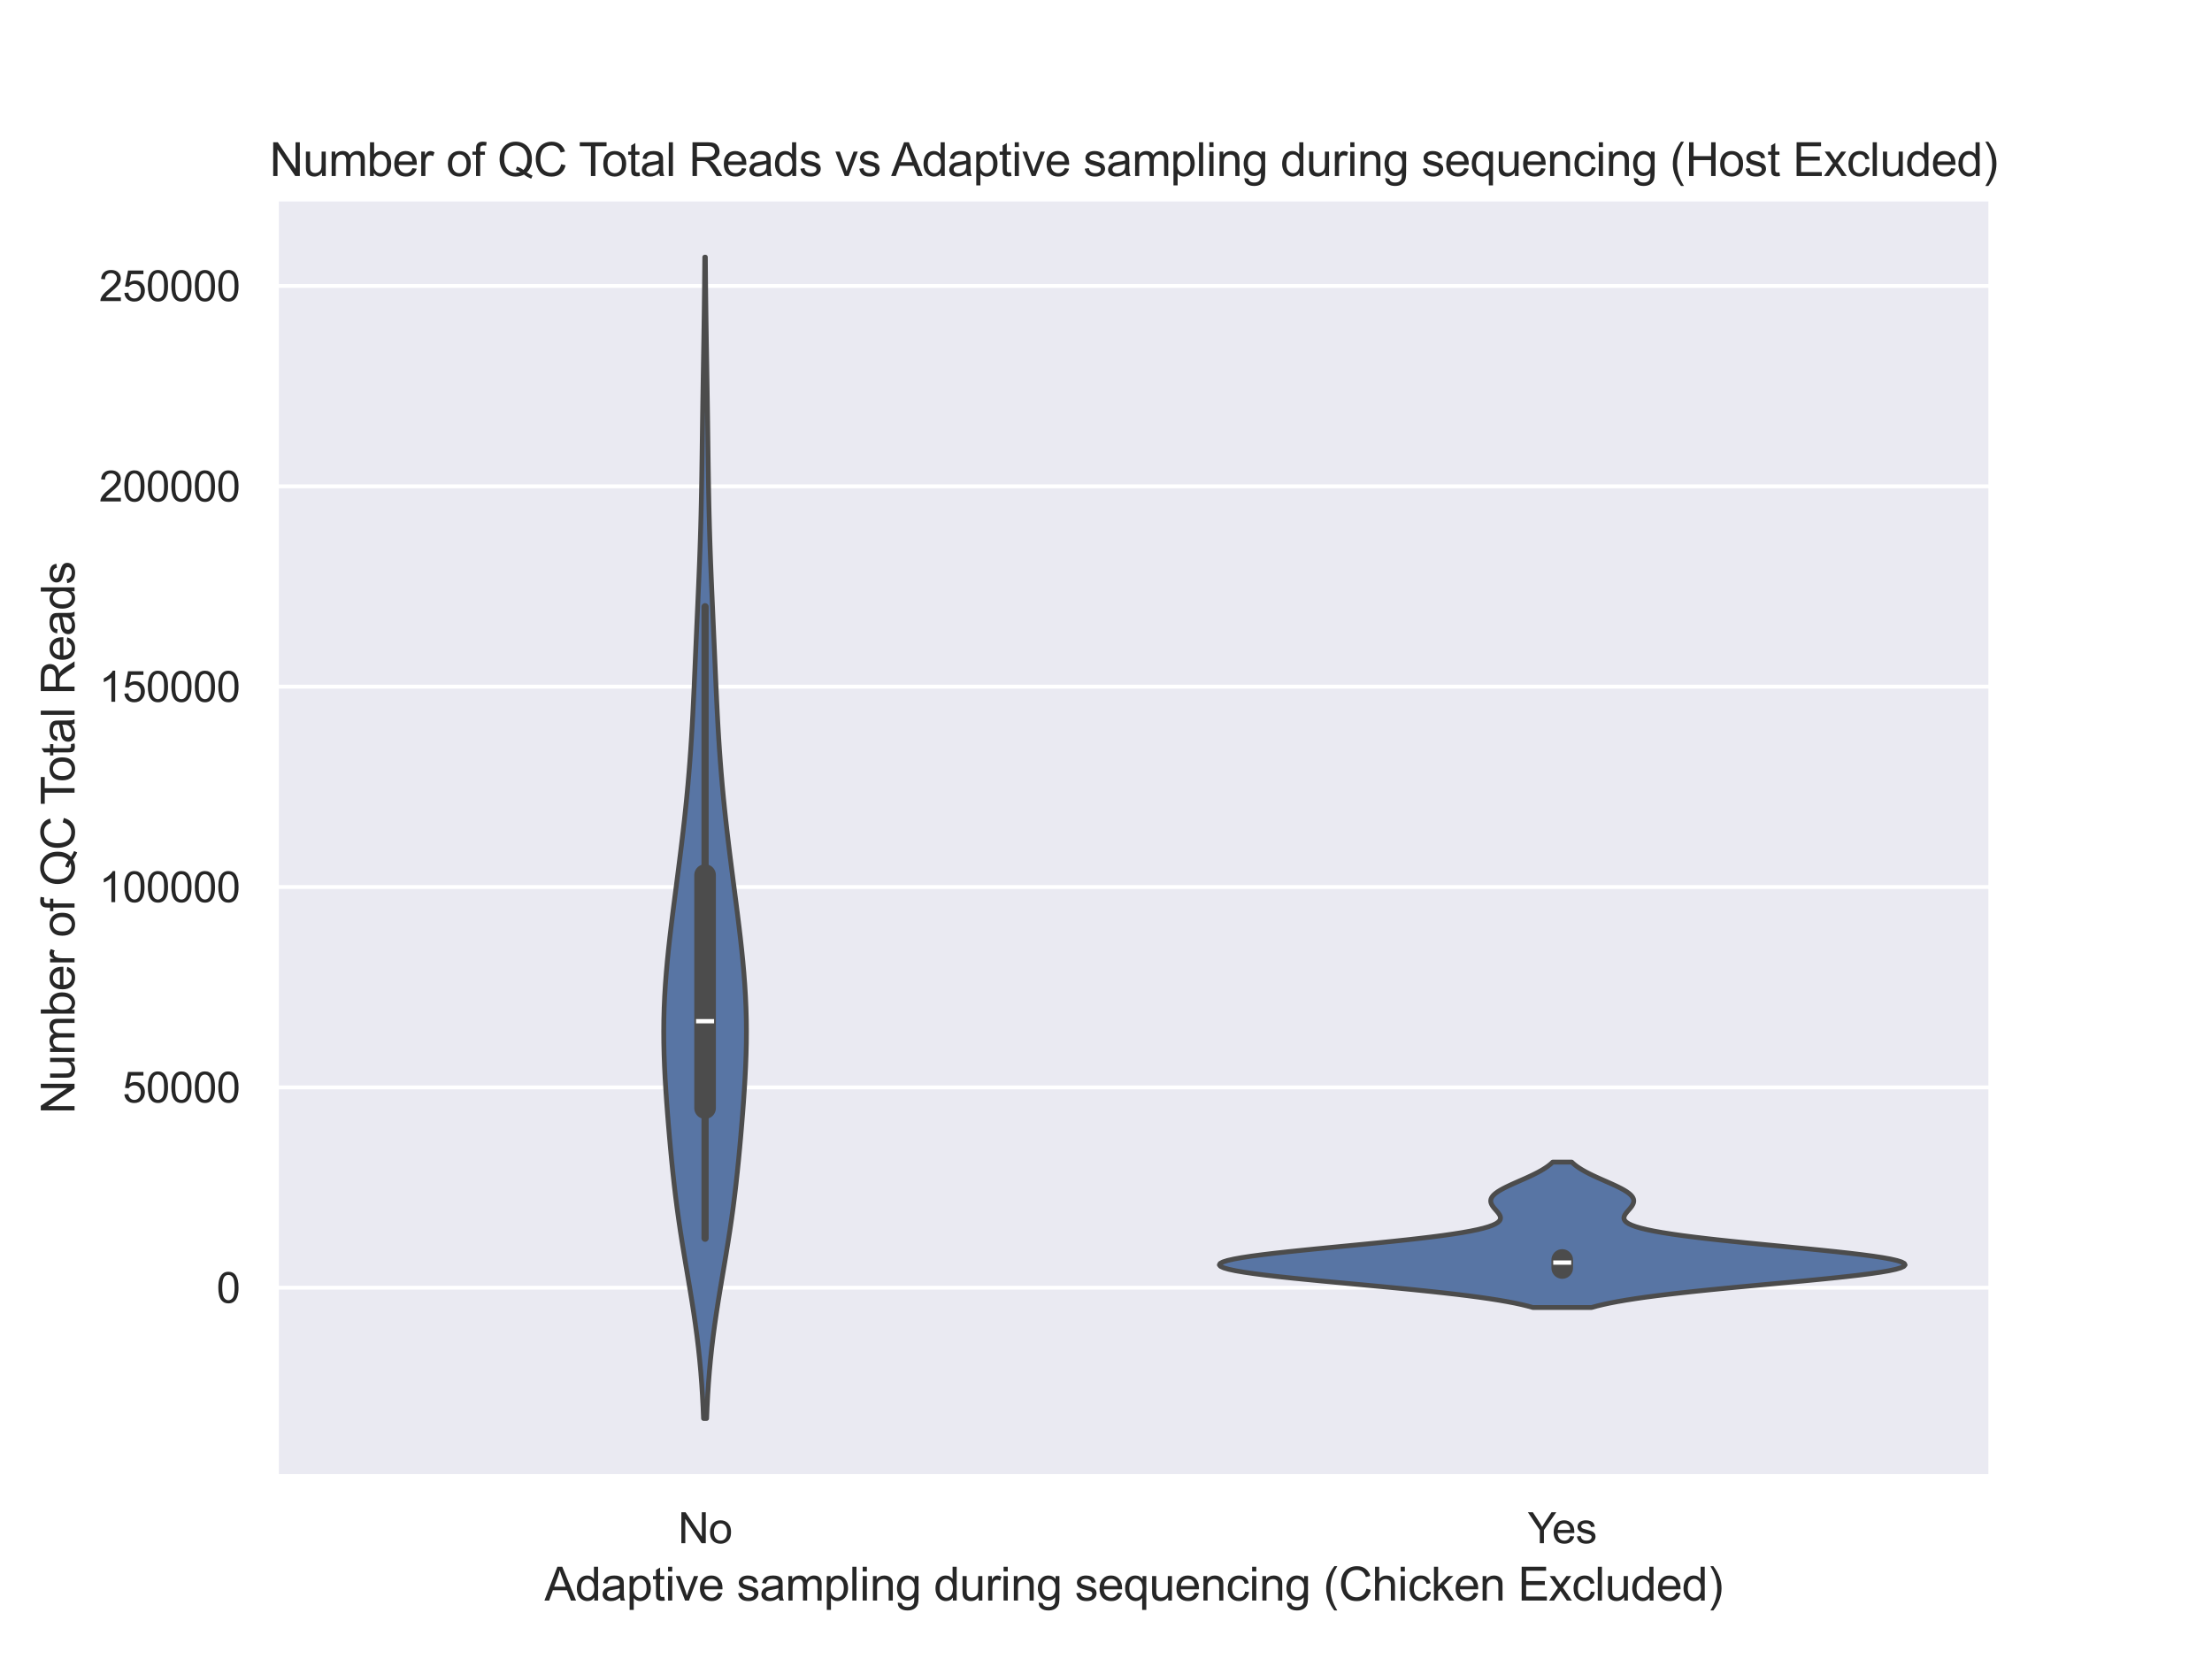 <?xml version="1.0" encoding="utf-8" standalone="no"?>
<!DOCTYPE svg PUBLIC "-//W3C//DTD SVG 1.1//EN"
  "http://www.w3.org/Graphics/SVG/1.1/DTD/svg11.dtd">
<svg xmlns:xlink="http://www.w3.org/1999/xlink" width="576pt" height="432pt" viewBox="0 0 576 432" xmlns="http://www.w3.org/2000/svg" version="1.1">
 <defs>
  <style type="text/css">*{stroke-linejoin: round; stroke-linecap: butt}</style>
 </defs>
 <g id="figure_1">
  <g id="patch_1">
   <path d="M 0 432 
L 576 432 
L 576 0 
L 0 0 
z
" style="fill: #ffffff"/>
  </g>
  <g id="axes_1">
   <g id="patch_2">
    <path d="M 72 384.48 
L 518.4 384.48 
L 518.4 51.84 
L 72 51.84 
z
" style="fill: #eaeaf2"/>
   </g>
   <g id="matplotlib.axis_1">
    <g id="xtick_1">
     <g id="text_1">
      <!-- No -->
      <g style="fill: #262626" transform="translate(176.569 401.854) scale(0.11 -0.11)">
       <defs>
        <path id="ArialMT-4e" d="M 488 0 
L 488 4581 
L 1109 4581 
L 3516 984 
L 3516 4581 
L 4097 4581 
L 4097 0 
L 3475 0 
L 1069 3600 
L 1069 0 
L 488 0 
z
" transform="scale(0.016)"/>
        <path id="ArialMT-6f" d="M 213 1659 
Q 213 2581 725 3025 
Q 1153 3394 1769 3394 
Q 2453 3394 2887 2945 
Q 3322 2497 3322 1706 
Q 3322 1066 3130 698 
Q 2938 331 2570 128 
Q 2203 -75 1769 -75 
Q 1072 -75 642 372 
Q 213 819 213 1659 
z
M 791 1659 
Q 791 1022 1069 705 
Q 1347 388 1769 388 
Q 2188 388 2466 706 
Q 2744 1025 2744 1678 
Q 2744 2294 2464 2611 
Q 2184 2928 1769 2928 
Q 1347 2928 1069 2612 
Q 791 2297 791 1659 
z
" transform="scale(0.016)"/>
       </defs>
       <use xlink:href="#ArialMT-4e"/>
       <use xlink:href="#ArialMT-6f" transform="translate(72.217 0)"/>
      </g>
     </g>
    </g>
    <g id="xtick_2">
     <g id="text_2">
      <!-- Yes -->
      <g style="fill: #262626" transform="translate(397.825 401.854) scale(0.11 -0.11)">
       <defs>
        <path id="ArialMT-59" d="M 1784 0 
L 1784 1941 
L 19 4581 
L 756 4581 
L 1659 3200 
Q 1909 2813 2125 2425 
Q 2331 2784 2625 3234 
L 3513 4581 
L 4219 4581 
L 2391 1941 
L 2391 0 
L 1784 0 
z
" transform="scale(0.016)"/>
        <path id="ArialMT-65" d="M 2694 1069 
L 3275 997 
Q 3138 488 2766 206 
Q 2394 -75 1816 -75 
Q 1088 -75 661 373 
Q 234 822 234 1631 
Q 234 2469 665 2931 
Q 1097 3394 1784 3394 
Q 2450 3394 2872 2941 
Q 3294 2488 3294 1666 
Q 3294 1616 3291 1516 
L 816 1516 
Q 847 969 1125 678 
Q 1403 388 1819 388 
Q 2128 388 2347 550 
Q 2566 713 2694 1069 
z
M 847 1978 
L 2700 1978 
Q 2663 2397 2488 2606 
Q 2219 2931 1791 2931 
Q 1403 2931 1139 2672 
Q 875 2413 847 1978 
z
" transform="scale(0.016)"/>
        <path id="ArialMT-73" d="M 197 991 
L 753 1078 
Q 800 744 1014 566 
Q 1228 388 1613 388 
Q 2000 388 2187 545 
Q 2375 703 2375 916 
Q 2375 1106 2209 1216 
Q 2094 1291 1634 1406 
Q 1016 1563 777 1677 
Q 538 1791 414 1992 
Q 291 2194 291 2438 
Q 291 2659 392 2848 
Q 494 3038 669 3163 
Q 800 3259 1026 3326 
Q 1253 3394 1513 3394 
Q 1903 3394 2198 3281 
Q 2494 3169 2634 2976 
Q 2775 2784 2828 2463 
L 2278 2388 
Q 2241 2644 2061 2787 
Q 1881 2931 1553 2931 
Q 1166 2931 1000 2803 
Q 834 2675 834 2503 
Q 834 2394 903 2306 
Q 972 2216 1119 2156 
Q 1203 2125 1616 2013 
Q 2213 1853 2448 1751 
Q 2684 1650 2818 1456 
Q 2953 1263 2953 975 
Q 2953 694 2789 445 
Q 2625 197 2315 61 
Q 2006 -75 1616 -75 
Q 969 -75 630 194 
Q 291 463 197 991 
z
" transform="scale(0.016)"/>
       </defs>
       <use xlink:href="#ArialMT-59"/>
       <use xlink:href="#ArialMT-65" transform="translate(57.574 0)"/>
       <use xlink:href="#ArialMT-73" transform="translate(113.189 0)"/>
      </g>
     </g>
    </g>
    <g id="text_3">
     <!-- Adaptive sampling during sequencing (Chicken Excluded) -->
     <g style="fill: #262626" transform="translate(141.787 416.775) scale(0.12 -0.12)">
      <defs>
       <path id="ArialMT-41" d="M -9 0 
L 1750 4581 
L 2403 4581 
L 4278 0 
L 3588 0 
L 3053 1388 
L 1138 1388 
L 634 0 
L -9 0 
z
M 1313 1881 
L 2866 1881 
L 2388 3150 
Q 2169 3728 2063 4100 
Q 1975 3659 1816 3225 
L 1313 1881 
z
" transform="scale(0.016)"/>
       <path id="ArialMT-64" d="M 2575 0 
L 2575 419 
Q 2259 -75 1647 -75 
Q 1250 -75 917 144 
Q 584 363 401 755 
Q 219 1147 219 1656 
Q 219 2153 384 2558 
Q 550 2963 881 3178 
Q 1213 3394 1622 3394 
Q 1922 3394 2156 3267 
Q 2391 3141 2538 2938 
L 2538 4581 
L 3097 4581 
L 3097 0 
L 2575 0 
z
M 797 1656 
Q 797 1019 1065 703 
Q 1334 388 1700 388 
Q 2069 388 2326 689 
Q 2584 991 2584 1609 
Q 2584 2291 2321 2609 
Q 2059 2928 1675 2928 
Q 1300 2928 1048 2622 
Q 797 2316 797 1656 
z
" transform="scale(0.016)"/>
       <path id="ArialMT-61" d="M 2588 409 
Q 2275 144 1986 34 
Q 1697 -75 1366 -75 
Q 819 -75 525 192 
Q 231 459 231 875 
Q 231 1119 342 1320 
Q 453 1522 633 1644 
Q 813 1766 1038 1828 
Q 1203 1872 1538 1913 
Q 2219 1994 2541 2106 
Q 2544 2222 2544 2253 
Q 2544 2597 2384 2738 
Q 2169 2928 1744 2928 
Q 1347 2928 1158 2789 
Q 969 2650 878 2297 
L 328 2372 
Q 403 2725 575 2942 
Q 747 3159 1072 3276 
Q 1397 3394 1825 3394 
Q 2250 3394 2515 3294 
Q 2781 3194 2906 3042 
Q 3031 2891 3081 2659 
Q 3109 2516 3109 2141 
L 3109 1391 
Q 3109 606 3145 398 
Q 3181 191 3288 0 
L 2700 0 
Q 2613 175 2588 409 
z
M 2541 1666 
Q 2234 1541 1622 1453 
Q 1275 1403 1131 1340 
Q 988 1278 909 1158 
Q 831 1038 831 891 
Q 831 666 1001 516 
Q 1172 366 1500 366 
Q 1825 366 2078 508 
Q 2331 650 2450 897 
Q 2541 1088 2541 1459 
L 2541 1666 
z
" transform="scale(0.016)"/>
       <path id="ArialMT-70" d="M 422 -1272 
L 422 3319 
L 934 3319 
L 934 2888 
Q 1116 3141 1344 3267 
Q 1572 3394 1897 3394 
Q 2322 3394 2647 3175 
Q 2972 2956 3137 2557 
Q 3303 2159 3303 1684 
Q 3303 1175 3120 767 
Q 2938 359 2589 142 
Q 2241 -75 1856 -75 
Q 1575 -75 1351 44 
Q 1128 163 984 344 
L 984 -1272 
L 422 -1272 
z
M 931 1641 
Q 931 1000 1190 694 
Q 1450 388 1819 388 
Q 2194 388 2461 705 
Q 2728 1022 2728 1688 
Q 2728 2322 2467 2637 
Q 2206 2953 1844 2953 
Q 1484 2953 1207 2617 
Q 931 2281 931 1641 
z
" transform="scale(0.016)"/>
       <path id="ArialMT-74" d="M 1650 503 
L 1731 6 
Q 1494 -44 1306 -44 
Q 1000 -44 831 53 
Q 663 150 594 308 
Q 525 466 525 972 
L 525 2881 
L 113 2881 
L 113 3319 
L 525 3319 
L 525 4141 
L 1084 4478 
L 1084 3319 
L 1650 3319 
L 1650 2881 
L 1084 2881 
L 1084 941 
Q 1084 700 1114 631 
Q 1144 563 1211 522 
Q 1278 481 1403 481 
Q 1497 481 1650 503 
z
" transform="scale(0.016)"/>
       <path id="ArialMT-69" d="M 425 3934 
L 425 4581 
L 988 4581 
L 988 3934 
L 425 3934 
z
M 425 0 
L 425 3319 
L 988 3319 
L 988 0 
L 425 0 
z
" transform="scale(0.016)"/>
       <path id="ArialMT-76" d="M 1344 0 
L 81 3319 
L 675 3319 
L 1388 1331 
Q 1503 1009 1600 663 
Q 1675 925 1809 1294 
L 2547 3319 
L 3125 3319 
L 1869 0 
L 1344 0 
z
" transform="scale(0.016)"/>
       <path id="ArialMT-20" transform="scale(0.016)"/>
       <path id="ArialMT-6d" d="M 422 0 
L 422 3319 
L 925 3319 
L 925 2853 
Q 1081 3097 1340 3245 
Q 1600 3394 1931 3394 
Q 2300 3394 2536 3241 
Q 2772 3088 2869 2813 
Q 3263 3394 3894 3394 
Q 4388 3394 4653 3120 
Q 4919 2847 4919 2278 
L 4919 0 
L 4359 0 
L 4359 2091 
Q 4359 2428 4304 2576 
Q 4250 2725 4106 2815 
Q 3963 2906 3769 2906 
Q 3419 2906 3187 2673 
Q 2956 2441 2956 1928 
L 2956 0 
L 2394 0 
L 2394 2156 
Q 2394 2531 2256 2718 
Q 2119 2906 1806 2906 
Q 1569 2906 1367 2781 
Q 1166 2656 1075 2415 
Q 984 2175 984 1722 
L 984 0 
L 422 0 
z
" transform="scale(0.016)"/>
       <path id="ArialMT-6c" d="M 409 0 
L 409 4581 
L 972 4581 
L 972 0 
L 409 0 
z
" transform="scale(0.016)"/>
       <path id="ArialMT-6e" d="M 422 0 
L 422 3319 
L 928 3319 
L 928 2847 
Q 1294 3394 1984 3394 
Q 2284 3394 2536 3286 
Q 2788 3178 2913 3003 
Q 3038 2828 3088 2588 
Q 3119 2431 3119 2041 
L 3119 0 
L 2556 0 
L 2556 2019 
Q 2556 2363 2490 2533 
Q 2425 2703 2258 2804 
Q 2091 2906 1866 2906 
Q 1506 2906 1245 2678 
Q 984 2450 984 1813 
L 984 0 
L 422 0 
z
" transform="scale(0.016)"/>
       <path id="ArialMT-67" d="M 319 -275 
L 866 -356 
Q 900 -609 1056 -725 
Q 1266 -881 1628 -881 
Q 2019 -881 2231 -725 
Q 2444 -569 2519 -288 
Q 2563 -116 2559 434 
Q 2191 0 1641 0 
Q 956 0 581 494 
Q 206 988 206 1678 
Q 206 2153 378 2554 
Q 550 2956 876 3175 
Q 1203 3394 1644 3394 
Q 2231 3394 2613 2919 
L 2613 3319 
L 3131 3319 
L 3131 450 
Q 3131 -325 2973 -648 
Q 2816 -972 2473 -1159 
Q 2131 -1347 1631 -1347 
Q 1038 -1347 672 -1080 
Q 306 -813 319 -275 
z
M 784 1719 
Q 784 1066 1043 766 
Q 1303 466 1694 466 
Q 2081 466 2343 764 
Q 2606 1063 2606 1700 
Q 2606 2309 2336 2618 
Q 2066 2928 1684 2928 
Q 1309 2928 1046 2623 
Q 784 2319 784 1719 
z
" transform="scale(0.016)"/>
       <path id="ArialMT-75" d="M 2597 0 
L 2597 488 
Q 2209 -75 1544 -75 
Q 1250 -75 995 37 
Q 741 150 617 320 
Q 494 491 444 738 
Q 409 903 409 1263 
L 409 3319 
L 972 3319 
L 972 1478 
Q 972 1038 1006 884 
Q 1059 663 1231 536 
Q 1403 409 1656 409 
Q 1909 409 2131 539 
Q 2353 669 2445 892 
Q 2538 1116 2538 1541 
L 2538 3319 
L 3100 3319 
L 3100 0 
L 2597 0 
z
" transform="scale(0.016)"/>
       <path id="ArialMT-72" d="M 416 0 
L 416 3319 
L 922 3319 
L 922 2816 
Q 1116 3169 1280 3281 
Q 1444 3394 1641 3394 
Q 1925 3394 2219 3213 
L 2025 2691 
Q 1819 2813 1613 2813 
Q 1428 2813 1281 2702 
Q 1134 2591 1072 2394 
Q 978 2094 978 1738 
L 978 0 
L 416 0 
z
" transform="scale(0.016)"/>
       <path id="ArialMT-71" d="M 2538 -1272 
L 2538 353 
Q 2406 169 2170 47 
Q 1934 -75 1669 -75 
Q 1078 -75 651 397 
Q 225 869 225 1691 
Q 225 2191 398 2587 
Q 572 2984 901 3189 
Q 1231 3394 1625 3394 
Q 2241 3394 2594 2875 
L 2594 3319 
L 3100 3319 
L 3100 -1272 
L 2538 -1272 
z
M 803 1669 
Q 803 1028 1072 708 
Q 1341 388 1716 388 
Q 2075 388 2334 692 
Q 2594 997 2594 1619 
Q 2594 2281 2320 2615 
Q 2047 2950 1678 2950 
Q 1313 2950 1058 2639 
Q 803 2328 803 1669 
z
" transform="scale(0.016)"/>
       <path id="ArialMT-63" d="M 2588 1216 
L 3141 1144 
Q 3050 572 2676 248 
Q 2303 -75 1759 -75 
Q 1078 -75 664 370 
Q 250 816 250 1647 
Q 250 2184 428 2587 
Q 606 2991 970 3192 
Q 1334 3394 1763 3394 
Q 2303 3394 2647 3120 
Q 2991 2847 3088 2344 
L 2541 2259 
Q 2463 2594 2264 2762 
Q 2066 2931 1784 2931 
Q 1359 2931 1093 2626 
Q 828 2322 828 1663 
Q 828 994 1084 691 
Q 1341 388 1753 388 
Q 2084 388 2306 591 
Q 2528 794 2588 1216 
z
" transform="scale(0.016)"/>
       <path id="ArialMT-28" d="M 1497 -1347 
Q 1031 -759 709 28 
Q 388 816 388 1659 
Q 388 2403 628 3084 
Q 909 3875 1497 4659 
L 1900 4659 
Q 1522 4009 1400 3731 
Q 1209 3300 1100 2831 
Q 966 2247 966 1656 
Q 966 153 1900 -1347 
L 1497 -1347 
z
" transform="scale(0.016)"/>
       <path id="ArialMT-43" d="M 3763 1606 
L 4369 1453 
Q 4178 706 3683 314 
Q 3188 -78 2472 -78 
Q 1731 -78 1267 223 
Q 803 525 561 1097 
Q 319 1669 319 2325 
Q 319 3041 592 3573 
Q 866 4106 1370 4382 
Q 1875 4659 2481 4659 
Q 3169 4659 3637 4309 
Q 4106 3959 4291 3325 
L 3694 3184 
Q 3534 3684 3231 3912 
Q 2928 4141 2469 4141 
Q 1941 4141 1586 3887 
Q 1231 3634 1087 3207 
Q 944 2781 944 2328 
Q 944 1744 1114 1308 
Q 1284 872 1643 656 
Q 2003 441 2422 441 
Q 2931 441 3284 734 
Q 3638 1028 3763 1606 
z
" transform="scale(0.016)"/>
       <path id="ArialMT-68" d="M 422 0 
L 422 4581 
L 984 4581 
L 984 2938 
Q 1378 3394 1978 3394 
Q 2347 3394 2619 3248 
Q 2891 3103 3008 2847 
Q 3125 2591 3125 2103 
L 3125 0 
L 2563 0 
L 2563 2103 
Q 2563 2525 2380 2717 
Q 2197 2909 1863 2909 
Q 1613 2909 1392 2779 
Q 1172 2650 1078 2428 
Q 984 2206 984 1816 
L 984 0 
L 422 0 
z
" transform="scale(0.016)"/>
       <path id="ArialMT-6b" d="M 425 0 
L 425 4581 
L 988 4581 
L 988 1969 
L 2319 3319 
L 3047 3319 
L 1778 2088 
L 3175 0 
L 2481 0 
L 1384 1697 
L 988 1316 
L 988 0 
L 425 0 
z
" transform="scale(0.016)"/>
       <path id="ArialMT-45" d="M 506 0 
L 506 4581 
L 3819 4581 
L 3819 4041 
L 1113 4041 
L 1113 2638 
L 3647 2638 
L 3647 2100 
L 1113 2100 
L 1113 541 
L 3925 541 
L 3925 0 
L 506 0 
z
" transform="scale(0.016)"/>
       <path id="ArialMT-78" d="M 47 0 
L 1259 1725 
L 138 3319 
L 841 3319 
L 1350 2541 
Q 1494 2319 1581 2169 
Q 1719 2375 1834 2534 
L 2394 3319 
L 3066 3319 
L 1919 1756 
L 3153 0 
L 2463 0 
L 1781 1031 
L 1600 1309 
L 728 0 
L 47 0 
z
" transform="scale(0.016)"/>
       <path id="ArialMT-29" d="M 791 -1347 
L 388 -1347 
Q 1322 153 1322 1656 
Q 1322 2244 1188 2822 
Q 1081 3291 891 3722 
Q 769 4003 388 4659 
L 791 4659 
Q 1378 3875 1659 3084 
Q 1900 2403 1900 1659 
Q 1900 816 1576 28 
Q 1253 -759 791 -1347 
z
" transform="scale(0.016)"/>
      </defs>
      <use xlink:href="#ArialMT-41"/>
      <use xlink:href="#ArialMT-64" transform="translate(66.699 0)"/>
      <use xlink:href="#ArialMT-61" transform="translate(122.314 0)"/>
      <use xlink:href="#ArialMT-70" transform="translate(177.93 0)"/>
      <use xlink:href="#ArialMT-74" transform="translate(233.545 0)"/>
      <use xlink:href="#ArialMT-69" transform="translate(261.328 0)"/>
      <use xlink:href="#ArialMT-76" transform="translate(283.545 0)"/>
      <use xlink:href="#ArialMT-65" transform="translate(333.545 0)"/>
      <use xlink:href="#ArialMT-20" transform="translate(389.16 0)"/>
      <use xlink:href="#ArialMT-73" transform="translate(416.943 0)"/>
      <use xlink:href="#ArialMT-61" transform="translate(466.943 0)"/>
      <use xlink:href="#ArialMT-6d" transform="translate(522.559 0)"/>
      <use xlink:href="#ArialMT-70" transform="translate(605.859 0)"/>
      <use xlink:href="#ArialMT-6c" transform="translate(661.475 0)"/>
      <use xlink:href="#ArialMT-69" transform="translate(683.691 0)"/>
      <use xlink:href="#ArialMT-6e" transform="translate(705.908 0)"/>
      <use xlink:href="#ArialMT-67" transform="translate(761.523 0)"/>
      <use xlink:href="#ArialMT-20" transform="translate(817.139 0)"/>
      <use xlink:href="#ArialMT-64" transform="translate(844.922 0)"/>
      <use xlink:href="#ArialMT-75" transform="translate(900.537 0)"/>
      <use xlink:href="#ArialMT-72" transform="translate(956.152 0)"/>
      <use xlink:href="#ArialMT-69" transform="translate(989.453 0)"/>
      <use xlink:href="#ArialMT-6e" transform="translate(1011.67 0)"/>
      <use xlink:href="#ArialMT-67" transform="translate(1067.285 0)"/>
      <use xlink:href="#ArialMT-20" transform="translate(1122.9 0)"/>
      <use xlink:href="#ArialMT-73" transform="translate(1150.684 0)"/>
      <use xlink:href="#ArialMT-65" transform="translate(1200.684 0)"/>
      <use xlink:href="#ArialMT-71" transform="translate(1256.299 0)"/>
      <use xlink:href="#ArialMT-75" transform="translate(1311.914 0)"/>
      <use xlink:href="#ArialMT-65" transform="translate(1367.529 0)"/>
      <use xlink:href="#ArialMT-6e" transform="translate(1423.145 0)"/>
      <use xlink:href="#ArialMT-63" transform="translate(1478.76 0)"/>
      <use xlink:href="#ArialMT-69" transform="translate(1528.76 0)"/>
      <use xlink:href="#ArialMT-6e" transform="translate(1550.977 0)"/>
      <use xlink:href="#ArialMT-67" transform="translate(1606.592 0)"/>
      <use xlink:href="#ArialMT-20" transform="translate(1662.207 0)"/>
      <use xlink:href="#ArialMT-28" transform="translate(1689.99 0)"/>
      <use xlink:href="#ArialMT-43" transform="translate(1723.291 0)"/>
      <use xlink:href="#ArialMT-68" transform="translate(1795.508 0)"/>
      <use xlink:href="#ArialMT-69" transform="translate(1851.123 0)"/>
      <use xlink:href="#ArialMT-63" transform="translate(1873.34 0)"/>
      <use xlink:href="#ArialMT-6b" transform="translate(1923.34 0)"/>
      <use xlink:href="#ArialMT-65" transform="translate(1973.34 0)"/>
      <use xlink:href="#ArialMT-6e" transform="translate(2028.955 0)"/>
      <use xlink:href="#ArialMT-20" transform="translate(2084.57 0)"/>
      <use xlink:href="#ArialMT-45" transform="translate(2112.354 0)"/>
      <use xlink:href="#ArialMT-78" transform="translate(2179.053 0)"/>
      <use xlink:href="#ArialMT-63" transform="translate(2229.053 0)"/>
      <use xlink:href="#ArialMT-6c" transform="translate(2279.053 0)"/>
      <use xlink:href="#ArialMT-75" transform="translate(2301.27 0)"/>
      <use xlink:href="#ArialMT-64" transform="translate(2356.885 0)"/>
      <use xlink:href="#ArialMT-65" transform="translate(2412.5 0)"/>
      <use xlink:href="#ArialMT-64" transform="translate(2468.115 0)"/>
      <use xlink:href="#ArialMT-29" transform="translate(2523.73 0)"/>
     </g>
    </g>
   </g>
   <g id="matplotlib.axis_2">
    <g id="ytick_1">
     <g id="line2d_1">
      <path d="M 72 335.323 
L 518.4 335.323 
" clip-path="url(#pbc2817a700)" style="fill: none; stroke: #ffffff; stroke-linecap: round"/>
     </g>
     <g id="text_4">
      <!-- 0 -->
      <g style="fill: #262626" transform="translate(56.383 339.26) scale(0.11 -0.11)">
       <defs>
        <path id="ArialMT-30" d="M 266 2259 
Q 266 3072 433 3567 
Q 600 4063 929 4331 
Q 1259 4600 1759 4600 
Q 2128 4600 2406 4451 
Q 2684 4303 2865 4023 
Q 3047 3744 3150 3342 
Q 3253 2941 3253 2259 
Q 3253 1453 3087 958 
Q 2922 463 2592 192 
Q 2263 -78 1759 -78 
Q 1097 -78 719 397 
Q 266 969 266 2259 
z
M 844 2259 
Q 844 1131 1108 757 
Q 1372 384 1759 384 
Q 2147 384 2411 759 
Q 2675 1134 2675 2259 
Q 2675 3391 2411 3762 
Q 2147 4134 1753 4134 
Q 1366 4134 1134 3806 
Q 844 3388 844 2259 
z
" transform="scale(0.016)"/>
       </defs>
       <use xlink:href="#ArialMT-30"/>
      </g>
     </g>
    </g>
    <g id="ytick_2">
     <g id="line2d_2">
      <path d="M 72 283.151 
L 518.4 283.151 
" clip-path="url(#pbc2817a700)" style="fill: none; stroke: #ffffff; stroke-linecap: round"/>
     </g>
     <g id="text_5">
      <!-- 50000 -->
      <g style="fill: #262626" transform="translate(31.915 287.088) scale(0.11 -0.11)">
       <defs>
        <path id="ArialMT-35" d="M 266 1200 
L 856 1250 
Q 922 819 1161 601 
Q 1400 384 1738 384 
Q 2144 384 2425 690 
Q 2706 997 2706 1503 
Q 2706 1984 2436 2262 
Q 2166 2541 1728 2541 
Q 1456 2541 1237 2417 
Q 1019 2294 894 2097 
L 366 2166 
L 809 4519 
L 3088 4519 
L 3088 3981 
L 1259 3981 
L 1013 2750 
Q 1425 3038 1878 3038 
Q 2478 3038 2890 2622 
Q 3303 2206 3303 1553 
Q 3303 931 2941 478 
Q 2500 -78 1738 -78 
Q 1113 -78 717 272 
Q 322 622 266 1200 
z
" transform="scale(0.016)"/>
       </defs>
       <use xlink:href="#ArialMT-35"/>
       <use xlink:href="#ArialMT-30" transform="translate(55.615 0)"/>
       <use xlink:href="#ArialMT-30" transform="translate(111.23 0)"/>
       <use xlink:href="#ArialMT-30" transform="translate(166.846 0)"/>
       <use xlink:href="#ArialMT-30" transform="translate(222.461 0)"/>
      </g>
     </g>
    </g>
    <g id="ytick_3">
     <g id="line2d_3">
      <path d="M 72 230.979 
L 518.4 230.979 
" clip-path="url(#pbc2817a700)" style="fill: none; stroke: #ffffff; stroke-linecap: round"/>
     </g>
     <g id="text_6">
      <!-- 100000 -->
      <g style="fill: #262626" transform="translate(25.798 234.915) scale(0.11 -0.11)">
       <defs>
        <path id="ArialMT-31" d="M 2384 0 
L 1822 0 
L 1822 3584 
Q 1619 3391 1289 3197 
Q 959 3003 697 2906 
L 697 3450 
Q 1169 3672 1522 3987 
Q 1875 4303 2022 4600 
L 2384 4600 
L 2384 0 
z
" transform="scale(0.016)"/>
       </defs>
       <use xlink:href="#ArialMT-31"/>
       <use xlink:href="#ArialMT-30" transform="translate(55.615 0)"/>
       <use xlink:href="#ArialMT-30" transform="translate(111.23 0)"/>
       <use xlink:href="#ArialMT-30" transform="translate(166.846 0)"/>
       <use xlink:href="#ArialMT-30" transform="translate(222.461 0)"/>
       <use xlink:href="#ArialMT-30" transform="translate(278.076 0)"/>
      </g>
     </g>
    </g>
    <g id="ytick_4">
     <g id="line2d_4">
      <path d="M 72 178.807 
L 518.4 178.807 
" clip-path="url(#pbc2817a700)" style="fill: none; stroke: #ffffff; stroke-linecap: round"/>
     </g>
     <g id="text_7">
      <!-- 150000 -->
      <g style="fill: #262626" transform="translate(25.798 182.743) scale(0.11 -0.11)">
       <use xlink:href="#ArialMT-31"/>
       <use xlink:href="#ArialMT-35" transform="translate(55.615 0)"/>
       <use xlink:href="#ArialMT-30" transform="translate(111.23 0)"/>
       <use xlink:href="#ArialMT-30" transform="translate(166.846 0)"/>
       <use xlink:href="#ArialMT-30" transform="translate(222.461 0)"/>
       <use xlink:href="#ArialMT-30" transform="translate(278.076 0)"/>
      </g>
     </g>
    </g>
    <g id="ytick_5">
     <g id="line2d_5">
      <path d="M 72 126.634 
L 518.4 126.634 
" clip-path="url(#pbc2817a700)" style="fill: none; stroke: #ffffff; stroke-linecap: round"/>
     </g>
     <g id="text_8">
      <!-- 200000 -->
      <g style="fill: #262626" transform="translate(25.798 130.571) scale(0.11 -0.11)">
       <defs>
        <path id="ArialMT-32" d="M 3222 541 
L 3222 0 
L 194 0 
Q 188 203 259 391 
Q 375 700 629 1000 
Q 884 1300 1366 1694 
Q 2113 2306 2375 2664 
Q 2638 3022 2638 3341 
Q 2638 3675 2398 3904 
Q 2159 4134 1775 4134 
Q 1369 4134 1125 3890 
Q 881 3647 878 3216 
L 300 3275 
Q 359 3922 746 4261 
Q 1134 4600 1788 4600 
Q 2447 4600 2831 4234 
Q 3216 3869 3216 3328 
Q 3216 3053 3103 2787 
Q 2991 2522 2730 2228 
Q 2469 1934 1863 1422 
Q 1356 997 1212 845 
Q 1069 694 975 541 
L 3222 541 
z
" transform="scale(0.016)"/>
       </defs>
       <use xlink:href="#ArialMT-32"/>
       <use xlink:href="#ArialMT-30" transform="translate(55.615 0)"/>
       <use xlink:href="#ArialMT-30" transform="translate(111.23 0)"/>
       <use xlink:href="#ArialMT-30" transform="translate(166.846 0)"/>
       <use xlink:href="#ArialMT-30" transform="translate(222.461 0)"/>
       <use xlink:href="#ArialMT-30" transform="translate(278.076 0)"/>
      </g>
     </g>
    </g>
    <g id="ytick_6">
     <g id="line2d_6">
      <path d="M 72 74.462 
L 518.4 74.462 
" clip-path="url(#pbc2817a700)" style="fill: none; stroke: #ffffff; stroke-linecap: round"/>
     </g>
     <g id="text_9">
      <!-- 250000 -->
      <g style="fill: #262626" transform="translate(25.798 78.399) scale(0.11 -0.11)">
       <use xlink:href="#ArialMT-32"/>
       <use xlink:href="#ArialMT-35" transform="translate(55.615 0)"/>
       <use xlink:href="#ArialMT-30" transform="translate(111.23 0)"/>
       <use xlink:href="#ArialMT-30" transform="translate(166.846 0)"/>
       <use xlink:href="#ArialMT-30" transform="translate(222.461 0)"/>
       <use xlink:href="#ArialMT-30" transform="translate(278.076 0)"/>
      </g>
     </g>
    </g>
    <g id="text_10">
     <!-- Number of QC Total Reads -->
     <g style="fill: #262626" transform="translate(19.413 290.077) rotate(-90) scale(0.12 -0.12)">
      <defs>
       <path id="ArialMT-62" d="M 941 0 
L 419 0 
L 419 4581 
L 981 4581 
L 981 2947 
Q 1338 3394 1891 3394 
Q 2197 3394 2470 3270 
Q 2744 3147 2920 2923 
Q 3097 2700 3197 2384 
Q 3297 2069 3297 1709 
Q 3297 856 2875 390 
Q 2453 -75 1863 -75 
Q 1275 -75 941 416 
L 941 0 
z
M 934 1684 
Q 934 1088 1097 822 
Q 1363 388 1816 388 
Q 2184 388 2453 708 
Q 2722 1028 2722 1663 
Q 2722 2313 2464 2622 
Q 2206 2931 1841 2931 
Q 1472 2931 1203 2611 
Q 934 2291 934 1684 
z
" transform="scale(0.016)"/>
       <path id="ArialMT-66" d="M 556 0 
L 556 2881 
L 59 2881 
L 59 3319 
L 556 3319 
L 556 3672 
Q 556 4006 616 4169 
Q 697 4388 901 4523 
Q 1106 4659 1475 4659 
Q 1713 4659 2000 4603 
L 1916 4113 
Q 1741 4144 1584 4144 
Q 1328 4144 1222 4034 
Q 1116 3925 1116 3625 
L 1116 3319 
L 1763 3319 
L 1763 2881 
L 1116 2881 
L 1116 0 
L 556 0 
z
" transform="scale(0.016)"/>
       <path id="ArialMT-51" d="M 3966 491 
Q 4388 200 4744 66 
L 4566 -356 
Q 4072 -178 3581 206 
Q 3072 -78 2456 -78 
Q 1834 -78 1328 222 
Q 822 522 548 1065 
Q 275 1609 275 2291 
Q 275 2969 550 3525 
Q 825 4081 1333 4372 
Q 1841 4663 2469 4663 
Q 3103 4663 3612 4361 
Q 4122 4059 4389 3517 
Q 4656 2975 4656 2294 
Q 4656 1728 4484 1276 
Q 4313 825 3966 491 
z
M 2631 1266 
Q 3156 1119 3497 828 
Q 4031 1316 4031 2294 
Q 4031 2850 3842 3265 
Q 3653 3681 3289 3911 
Q 2925 4141 2472 4141 
Q 1794 4141 1347 3677 
Q 900 3213 900 2291 
Q 900 1397 1342 919 
Q 1784 441 2472 441 
Q 2797 441 3084 563 
Q 2800 747 2484 825 
L 2631 1266 
z
" transform="scale(0.016)"/>
       <path id="ArialMT-54" d="M 1659 0 
L 1659 4041 
L 150 4041 
L 150 4581 
L 3781 4581 
L 3781 4041 
L 2266 4041 
L 2266 0 
L 1659 0 
z
" transform="scale(0.016)"/>
       <path id="ArialMT-52" d="M 503 0 
L 503 4581 
L 2534 4581 
Q 3147 4581 3465 4457 
Q 3784 4334 3975 4021 
Q 4166 3709 4166 3331 
Q 4166 2844 3850 2509 
Q 3534 2175 2875 2084 
Q 3116 1969 3241 1856 
Q 3506 1613 3744 1247 
L 4541 0 
L 3778 0 
L 3172 953 
Q 2906 1366 2734 1584 
Q 2563 1803 2427 1890 
Q 2291 1978 2150 2013 
Q 2047 2034 1813 2034 
L 1109 2034 
L 1109 0 
L 503 0 
z
M 1109 2559 
L 2413 2559 
Q 2828 2559 3062 2645 
Q 3297 2731 3419 2920 
Q 3541 3109 3541 3331 
Q 3541 3656 3305 3865 
Q 3069 4075 2559 4075 
L 1109 4075 
L 1109 2559 
z
" transform="scale(0.016)"/>
      </defs>
      <use xlink:href="#ArialMT-4e"/>
      <use xlink:href="#ArialMT-75" transform="translate(72.217 0)"/>
      <use xlink:href="#ArialMT-6d" transform="translate(127.832 0)"/>
      <use xlink:href="#ArialMT-62" transform="translate(211.133 0)"/>
      <use xlink:href="#ArialMT-65" transform="translate(266.748 0)"/>
      <use xlink:href="#ArialMT-72" transform="translate(322.363 0)"/>
      <use xlink:href="#ArialMT-20" transform="translate(355.664 0)"/>
      <use xlink:href="#ArialMT-6f" transform="translate(383.447 0)"/>
      <use xlink:href="#ArialMT-66" transform="translate(439.062 0)"/>
      <use xlink:href="#ArialMT-20" transform="translate(466.846 0)"/>
      <use xlink:href="#ArialMT-51" transform="translate(494.629 0)"/>
      <use xlink:href="#ArialMT-43" transform="translate(572.412 0)"/>
      <use xlink:href="#ArialMT-20" transform="translate(644.629 0)"/>
      <use xlink:href="#ArialMT-54" transform="translate(670.662 0)"/>
      <use xlink:href="#ArialMT-6f" transform="translate(720.621 0)"/>
      <use xlink:href="#ArialMT-74" transform="translate(776.236 0)"/>
      <use xlink:href="#ArialMT-61" transform="translate(804.02 0)"/>
      <use xlink:href="#ArialMT-6c" transform="translate(859.635 0)"/>
      <use xlink:href="#ArialMT-20" transform="translate(881.852 0)"/>
      <use xlink:href="#ArialMT-52" transform="translate(909.635 0)"/>
      <use xlink:href="#ArialMT-65" transform="translate(981.852 0)"/>
      <use xlink:href="#ArialMT-61" transform="translate(1037.467 0)"/>
      <use xlink:href="#ArialMT-64" transform="translate(1093.082 0)"/>
      <use xlink:href="#ArialMT-73" transform="translate(1148.697 0)"/>
     </g>
    </g>
   </g>
   <g id="FillBetweenPolyCollection_1">
    <defs>
     <path id="m8aea1e6712" d="M 183.997 -62.64 
L 183.203 -62.64 
L 183.073 -65.695 
L 182.91 -68.749 
L 182.711 -71.804 
L 182.472 -74.858 
L 182.191 -77.913 
L 181.867 -80.967 
L 181.499 -84.022 
L 181.09 -87.076 
L 180.645 -90.131 
L 180.169 -93.185 
L 179.67 -96.24 
L 179.157 -99.295 
L 178.64 -102.349 
L 178.129 -105.404 
L 177.631 -108.458 
L 177.154 -111.513 
L 176.704 -114.567 
L 176.284 -117.622 
L 175.894 -120.676 
L 175.534 -123.731 
L 175.201 -126.785 
L 174.89 -129.84 
L 174.599 -132.895 
L 174.325 -135.949 
L 174.065 -139.004 
L 173.819 -142.058 
L 173.59 -145.113 
L 173.381 -148.167 
L 173.197 -151.222 
L 173.044 -154.276 
L 172.929 -157.331 
L 172.857 -160.385 
L 172.834 -163.44 
L 172.863 -166.495 
L 172.946 -169.549 
L 173.081 -172.604 
L 173.267 -175.658 
L 173.499 -178.713 
L 173.773 -181.767 
L 174.083 -184.822 
L 174.421 -187.876 
L 174.783 -190.931 
L 175.161 -193.985 
L 175.551 -197.04 
L 175.946 -200.095 
L 176.342 -203.149 
L 176.735 -206.204 
L 177.121 -209.258 
L 177.497 -212.313 
L 177.859 -215.367 
L 178.206 -218.422 
L 178.534 -221.476 
L 178.842 -224.531 
L 179.128 -227.585 
L 179.392 -230.64 
L 179.634 -233.695 
L 179.854 -236.749 
L 180.054 -239.804 
L 180.235 -242.858 
L 180.401 -245.913 
L 180.554 -248.967 
L 180.698 -252.022 
L 180.835 -255.076 
L 180.969 -258.131 
L 181.101 -261.185 
L 181.234 -264.24 
L 181.368 -267.295 
L 181.504 -270.349 
L 181.64 -273.404 
L 181.775 -276.458 
L 181.907 -279.513 
L 182.035 -282.567 
L 182.156 -285.622 
L 182.268 -288.676 
L 182.37 -291.731 
L 182.461 -294.785 
L 182.541 -297.84 
L 182.611 -300.895 
L 182.671 -303.949 
L 182.724 -307.004 
L 182.77 -310.058 
L 182.813 -313.113 
L 182.854 -316.167 
L 182.894 -319.222 
L 182.936 -322.276 
L 182.98 -325.331 
L 183.026 -328.385 
L 183.074 -331.44 
L 183.124 -334.495 
L 183.175 -337.549 
L 183.225 -340.604 
L 183.275 -343.658 
L 183.322 -346.713 
L 183.366 -349.767 
L 183.406 -352.822 
L 183.442 -355.876 
L 183.473 -358.931 
L 183.5 -361.985 
L 183.522 -365.04 
L 183.678 -365.04 
L 183.678 -365.04 
L 183.7 -361.985 
L 183.727 -358.931 
L 183.758 -355.876 
L 183.794 -352.822 
L 183.834 -349.767 
L 183.878 -346.713 
L 183.925 -343.658 
L 183.975 -340.604 
L 184.025 -337.549 
L 184.076 -334.495 
L 184.126 -331.44 
L 184.174 -328.385 
L 184.22 -325.331 
L 184.264 -322.276 
L 184.306 -319.222 
L 184.346 -316.167 
L 184.387 -313.113 
L 184.43 -310.058 
L 184.476 -307.004 
L 184.529 -303.949 
L 184.589 -300.895 
L 184.659 -297.84 
L 184.739 -294.785 
L 184.83 -291.731 
L 184.932 -288.676 
L 185.044 -285.622 
L 185.165 -282.567 
L 185.293 -279.513 
L 185.425 -276.458 
L 185.56 -273.404 
L 185.696 -270.349 
L 185.832 -267.295 
L 185.966 -264.24 
L 186.099 -261.185 
L 186.231 -258.131 
L 186.365 -255.076 
L 186.502 -252.022 
L 186.646 -248.967 
L 186.799 -245.913 
L 186.965 -242.858 
L 187.146 -239.804 
L 187.346 -236.749 
L 187.566 -233.695 
L 187.808 -230.64 
L 188.072 -227.585 
L 188.358 -224.531 
L 188.666 -221.476 
L 188.994 -218.422 
L 189.341 -215.367 
L 189.703 -212.313 
L 190.079 -209.258 
L 190.465 -206.204 
L 190.858 -203.149 
L 191.254 -200.095 
L 191.649 -197.04 
L 192.039 -193.985 
L 192.417 -190.931 
L 192.779 -187.876 
L 193.117 -184.822 
L 193.427 -181.767 
L 193.701 -178.713 
L 193.933 -175.658 
L 194.119 -172.604 
L 194.254 -169.549 
L 194.337 -166.495 
L 194.366 -163.44 
L 194.343 -160.385 
L 194.271 -157.331 
L 194.156 -154.276 
L 194.003 -151.222 
L 193.819 -148.167 
L 193.61 -145.113 
L 193.381 -142.058 
L 193.135 -139.004 
L 192.875 -135.949 
L 192.601 -132.895 
L 192.31 -129.84 
L 191.999 -126.785 
L 191.666 -123.731 
L 191.306 -120.676 
L 190.916 -117.622 
L 190.496 -114.567 
L 190.046 -111.513 
L 189.569 -108.458 
L 189.071 -105.404 
L 188.56 -102.349 
L 188.043 -99.295 
L 187.53 -96.24 
L 187.031 -93.185 
L 186.555 -90.131 
L 186.11 -87.076 
L 185.701 -84.022 
L 185.333 -80.967 
L 185.009 -77.913 
L 184.728 -74.858 
L 184.489 -71.804 
L 184.29 -68.749 
L 184.127 -65.695 
L 183.997 -62.64 
z
" style="stroke: #4c4c4c; stroke-width: 1.25"/>
    </defs>
    <g clip-path="url(#pbc2817a700)">
     <use xlink:href="#m8aea1e6712" x="0" y="432" style="fill: #5875a4; stroke: #4c4c4c; stroke-width: 1.25"/>
    </g>
   </g>
   <g id="FillBetweenPolyCollection_2">
    <defs>
     <path id="mafc457ee68" d="M 414.449 -91.533 
L 399.151 -91.533 
L 397.767 -91.915 
L 396.195 -92.297 
L 394.422 -92.68 
L 392.437 -93.062 
L 390.23 -93.445 
L 387.796 -93.827 
L 385.131 -94.21 
L 382.237 -94.592 
L 379.117 -94.974 
L 375.782 -95.357 
L 372.247 -95.739 
L 368.533 -96.122 
L 364.666 -96.504 
L 360.677 -96.887 
L 356.603 -97.269 
L 352.485 -97.651 
L 348.371 -98.034 
L 344.308 -98.416 
L 340.35 -98.799 
L 336.551 -99.181 
L 332.963 -99.564 
L 329.641 -99.946 
L 326.636 -100.329 
L 323.995 -100.711 
L 321.761 -101.093 
L 319.97 -101.476 
L 318.653 -101.858 
L 317.832 -102.241 
L 317.52 -102.623 
L 317.722 -103.006 
L 318.432 -103.388 
L 319.639 -103.77 
L 321.32 -104.153 
L 323.444 -104.535 
L 325.974 -104.918 
L 328.867 -105.3 
L 332.074 -105.683 
L 335.542 -106.065 
L 339.215 -106.447 
L 343.036 -106.83 
L 346.95 -107.212 
L 350.9 -107.595 
L 354.834 -107.977 
L 358.701 -108.36 
L 362.455 -108.742 
L 366.055 -109.124 
L 369.467 -109.507 
L 372.66 -109.889 
L 375.611 -110.272 
L 378.3 -110.654 
L 380.717 -111.037 
L 382.854 -111.419 
L 384.711 -111.801 
L 386.291 -112.184 
L 387.603 -112.566 
L 388.658 -112.949 
L 389.473 -113.331 
L 390.066 -113.714 
L 390.458 -114.096 
L 390.673 -114.478 
L 390.734 -114.861 
L 390.667 -115.243 
L 390.497 -115.626 
L 390.25 -116.008 
L 389.951 -116.391 
L 389.623 -116.773 
L 389.289 -117.155 
L 388.971 -117.538 
L 388.686 -117.92 
L 388.453 -118.303 
L 388.284 -118.685 
L 388.193 -119.068 
L 388.186 -119.45 
L 388.272 -119.832 
L 388.453 -120.215 
L 388.73 -120.597 
L 389.101 -120.98 
L 389.563 -121.362 
L 390.11 -121.745 
L 390.734 -122.127 
L 391.426 -122.51 
L 392.175 -122.892 
L 392.97 -123.274 
L 393.801 -123.657 
L 394.655 -124.039 
L 395.522 -124.422 
L 396.39 -124.804 
L 397.25 -125.187 
L 398.091 -125.569 
L 398.907 -125.951 
L 399.689 -126.334 
L 400.433 -126.716 
L 401.134 -127.099 
L 401.788 -127.481 
L 402.394 -127.864 
L 402.95 -128.246 
L 403.456 -128.628 
L 403.914 -129.011 
L 404.324 -129.393 
L 409.276 -129.393 
L 409.276 -129.393 
L 409.686 -129.011 
L 410.144 -128.628 
L 410.65 -128.246 
L 411.206 -127.864 
L 411.812 -127.481 
L 412.466 -127.099 
L 413.167 -126.716 
L 413.911 -126.334 
L 414.693 -125.951 
L 415.509 -125.569 
L 416.35 -125.187 
L 417.21 -124.804 
L 418.078 -124.422 
L 418.945 -124.039 
L 419.799 -123.657 
L 420.63 -123.274 
L 421.425 -122.892 
L 422.174 -122.51 
L 422.866 -122.127 
L 423.49 -121.745 
L 424.037 -121.362 
L 424.499 -120.98 
L 424.87 -120.597 
L 425.147 -120.215 
L 425.328 -119.832 
L 425.414 -119.45 
L 425.407 -119.068 
L 425.316 -118.685 
L 425.147 -118.303 
L 424.914 -117.92 
L 424.629 -117.538 
L 424.311 -117.155 
L 423.977 -116.773 
L 423.649 -116.391 
L 423.35 -116.008 
L 423.103 -115.626 
L 422.933 -115.243 
L 422.866 -114.861 
L 422.927 -114.478 
L 423.142 -114.096 
L 423.534 -113.714 
L 424.127 -113.331 
L 424.942 -112.949 
L 425.997 -112.566 
L 427.309 -112.184 
L 428.889 -111.801 
L 430.746 -111.419 
L 432.883 -111.037 
L 435.3 -110.654 
L 437.989 -110.272 
L 440.94 -109.889 
L 444.133 -109.507 
L 447.545 -109.124 
L 451.145 -108.742 
L 454.899 -108.36 
L 458.766 -107.977 
L 462.7 -107.595 
L 466.65 -107.212 
L 470.564 -106.83 
L 474.385 -106.447 
L 478.058 -106.065 
L 481.526 -105.683 
L 484.733 -105.3 
L 487.626 -104.918 
L 490.156 -104.535 
L 492.28 -104.153 
L 493.961 -103.77 
L 495.168 -103.388 
L 495.878 -103.006 
L 496.08 -102.623 
L 495.768 -102.241 
L 494.947 -101.858 
L 493.63 -101.476 
L 491.839 -101.093 
L 489.605 -100.711 
L 486.964 -100.329 
L 483.959 -99.946 
L 480.637 -99.564 
L 477.049 -99.181 
L 473.25 -98.799 
L 469.292 -98.416 
L 465.229 -98.034 
L 461.115 -97.651 
L 456.997 -97.269 
L 452.923 -96.887 
L 448.934 -96.504 
L 445.067 -96.122 
L 441.353 -95.739 
L 437.818 -95.357 
L 434.483 -94.974 
L 431.363 -94.592 
L 428.469 -94.21 
L 425.804 -93.827 
L 423.37 -93.445 
L 421.163 -93.062 
L 419.178 -92.68 
L 417.405 -92.297 
L 415.833 -91.915 
L 414.449 -91.533 
z
" style="stroke: #4c4c4c; stroke-width: 1.25"/>
    </defs>
    <g clip-path="url(#pbc2817a700)">
     <use xlink:href="#mafc457ee68" x="0" y="432" style="fill: #5875a4; stroke: #4c4c4c; stroke-width: 1.25"/>
    </g>
   </g>
   <g id="line2d_7">
    <path d="M 183.6 322.428 
L 183.6 157.992 
" clip-path="url(#pbc2817a700)" style="fill: none; stroke: #4c4c4c; stroke-width: 1.875; stroke-linecap: round"/>
   </g>
   <g id="line2d_8">
    <path d="M 183.6 288.553 
L 183.6 227.863 
" clip-path="url(#pbc2817a700)" style="fill: none; stroke: #4c4c4c; stroke-width: 5.625; stroke-linecap: round"/>
   </g>
   <g id="line2d_9">
    <path d="M 183.6 265.926 
" clip-path="url(#pbc2817a700)" style="fill: none; stroke: #4c4c4c; stroke-width: 1.5; stroke-linecap: round"/>
    <defs>
     <path id="md4ec836f52" d="M 2.344 0 
L -2.344 -0 
" style="stroke: #ffffff; stroke-width: 1.125"/>
    </defs>
    <g clip-path="url(#pbc2817a700)">
     <use xlink:href="#md4ec836f52" x="183.6" y="265.926" style="fill: #ffffff; stroke: #ffffff; stroke-width: 1.125"/>
    </g>
   </g>
   <g id="line2d_10">
    <path d="M 406.8 330.677 
L 406.8 328.042 
" clip-path="url(#pbc2817a700)" style="fill: none; stroke: #4c4c4c; stroke-width: 1.875; stroke-linecap: round"/>
   </g>
   <g id="line2d_11">
    <path d="M 406.8 330.183 
L 406.8 328.089 
" clip-path="url(#pbc2817a700)" style="fill: none; stroke: #4c4c4c; stroke-width: 5.625; stroke-linecap: round"/>
   </g>
   <g id="line2d_12">
    <path d="M 406.8 328.768 
" clip-path="url(#pbc2817a700)" style="fill: none; stroke: #4c4c4c; stroke-width: 1.5; stroke-linecap: round"/>
    <g clip-path="url(#pbc2817a700)">
     <use xlink:href="#md4ec836f52" x="406.8" y="328.768" style="fill: #ffffff; stroke: #ffffff; stroke-width: 1.125"/>
    </g>
   </g>
   <g id="patch_3">
    <path d="M 72 384.48 
L 72 51.84 
" style="fill: none; stroke: #ffffff; stroke-width: 1.25; stroke-linejoin: miter; stroke-linecap: square"/>
   </g>
   <g id="patch_4">
    <path d="M 518.4 384.48 
L 518.4 51.84 
" style="fill: none; stroke: #ffffff; stroke-width: 1.25; stroke-linejoin: miter; stroke-linecap: square"/>
   </g>
   <g id="patch_5">
    <path d="M 72 384.48 
L 518.4 384.48 
" style="fill: none; stroke: #ffffff; stroke-width: 1.25; stroke-linejoin: miter; stroke-linecap: square"/>
   </g>
   <g id="patch_6">
    <path d="M 72 51.84 
L 518.4 51.84 
" style="fill: none; stroke: #ffffff; stroke-width: 1.25; stroke-linejoin: miter; stroke-linecap: square"/>
   </g>
   <g id="text_11">
    <!-- Number of QC Total Reads vs Adaptive sampling during sequencing (Host Excluded) -->
    <g style="fill: #262626" transform="translate(70.206 45.84) scale(0.12 -0.12)">
     <defs>
      <path id="ArialMT-48" d="M 513 0 
L 513 4581 
L 1119 4581 
L 1119 2700 
L 3500 2700 
L 3500 4581 
L 4106 4581 
L 4106 0 
L 3500 0 
L 3500 2159 
L 1119 2159 
L 1119 0 
L 513 0 
z
" transform="scale(0.016)"/>
     </defs>
     <use xlink:href="#ArialMT-4e"/>
     <use xlink:href="#ArialMT-75" transform="translate(72.217 0)"/>
     <use xlink:href="#ArialMT-6d" transform="translate(127.832 0)"/>
     <use xlink:href="#ArialMT-62" transform="translate(211.133 0)"/>
     <use xlink:href="#ArialMT-65" transform="translate(266.748 0)"/>
     <use xlink:href="#ArialMT-72" transform="translate(322.363 0)"/>
     <use xlink:href="#ArialMT-20" transform="translate(355.664 0)"/>
     <use xlink:href="#ArialMT-6f" transform="translate(383.447 0)"/>
     <use xlink:href="#ArialMT-66" transform="translate(439.062 0)"/>
     <use xlink:href="#ArialMT-20" transform="translate(466.846 0)"/>
     <use xlink:href="#ArialMT-51" transform="translate(494.629 0)"/>
     <use xlink:href="#ArialMT-43" transform="translate(572.412 0)"/>
     <use xlink:href="#ArialMT-20" transform="translate(644.629 0)"/>
     <use xlink:href="#ArialMT-54" transform="translate(670.662 0)"/>
     <use xlink:href="#ArialMT-6f" transform="translate(720.621 0)"/>
     <use xlink:href="#ArialMT-74" transform="translate(776.236 0)"/>
     <use xlink:href="#ArialMT-61" transform="translate(804.02 0)"/>
     <use xlink:href="#ArialMT-6c" transform="translate(859.635 0)"/>
     <use xlink:href="#ArialMT-20" transform="translate(881.852 0)"/>
     <use xlink:href="#ArialMT-52" transform="translate(909.635 0)"/>
     <use xlink:href="#ArialMT-65" transform="translate(981.852 0)"/>
     <use xlink:href="#ArialMT-61" transform="translate(1037.467 0)"/>
     <use xlink:href="#ArialMT-64" transform="translate(1093.082 0)"/>
     <use xlink:href="#ArialMT-73" transform="translate(1148.697 0)"/>
     <use xlink:href="#ArialMT-20" transform="translate(1198.697 0)"/>
     <use xlink:href="#ArialMT-76" transform="translate(1226.48 0)"/>
     <use xlink:href="#ArialMT-73" transform="translate(1276.48 0)"/>
     <use xlink:href="#ArialMT-20" transform="translate(1326.48 0)"/>
     <use xlink:href="#ArialMT-41" transform="translate(1348.764 0)"/>
     <use xlink:href="#ArialMT-64" transform="translate(1415.463 0)"/>
     <use xlink:href="#ArialMT-61" transform="translate(1471.078 0)"/>
     <use xlink:href="#ArialMT-70" transform="translate(1526.693 0)"/>
     <use xlink:href="#ArialMT-74" transform="translate(1582.309 0)"/>
     <use xlink:href="#ArialMT-69" transform="translate(1610.092 0)"/>
     <use xlink:href="#ArialMT-76" transform="translate(1632.309 0)"/>
     <use xlink:href="#ArialMT-65" transform="translate(1682.309 0)"/>
     <use xlink:href="#ArialMT-20" transform="translate(1737.924 0)"/>
     <use xlink:href="#ArialMT-73" transform="translate(1765.707 0)"/>
     <use xlink:href="#ArialMT-61" transform="translate(1815.707 0)"/>
     <use xlink:href="#ArialMT-6d" transform="translate(1871.322 0)"/>
     <use xlink:href="#ArialMT-70" transform="translate(1954.623 0)"/>
     <use xlink:href="#ArialMT-6c" transform="translate(2010.238 0)"/>
     <use xlink:href="#ArialMT-69" transform="translate(2032.455 0)"/>
     <use xlink:href="#ArialMT-6e" transform="translate(2054.672 0)"/>
     <use xlink:href="#ArialMT-67" transform="translate(2110.287 0)"/>
     <use xlink:href="#ArialMT-20" transform="translate(2165.902 0)"/>
     <use xlink:href="#ArialMT-64" transform="translate(2193.686 0)"/>
     <use xlink:href="#ArialMT-75" transform="translate(2249.301 0)"/>
     <use xlink:href="#ArialMT-72" transform="translate(2304.916 0)"/>
     <use xlink:href="#ArialMT-69" transform="translate(2338.217 0)"/>
     <use xlink:href="#ArialMT-6e" transform="translate(2360.434 0)"/>
     <use xlink:href="#ArialMT-67" transform="translate(2416.049 0)"/>
     <use xlink:href="#ArialMT-20" transform="translate(2471.664 0)"/>
     <use xlink:href="#ArialMT-73" transform="translate(2499.447 0)"/>
     <use xlink:href="#ArialMT-65" transform="translate(2549.447 0)"/>
     <use xlink:href="#ArialMT-71" transform="translate(2605.062 0)"/>
     <use xlink:href="#ArialMT-75" transform="translate(2660.678 0)"/>
     <use xlink:href="#ArialMT-65" transform="translate(2716.293 0)"/>
     <use xlink:href="#ArialMT-6e" transform="translate(2771.908 0)"/>
     <use xlink:href="#ArialMT-63" transform="translate(2827.523 0)"/>
     <use xlink:href="#ArialMT-69" transform="translate(2877.523 0)"/>
     <use xlink:href="#ArialMT-6e" transform="translate(2899.74 0)"/>
     <use xlink:href="#ArialMT-67" transform="translate(2955.355 0)"/>
     <use xlink:href="#ArialMT-20" transform="translate(3010.971 0)"/>
     <use xlink:href="#ArialMT-28" transform="translate(3038.754 0)"/>
     <use xlink:href="#ArialMT-48" transform="translate(3072.055 0)"/>
     <use xlink:href="#ArialMT-6f" transform="translate(3144.271 0)"/>
     <use xlink:href="#ArialMT-73" transform="translate(3199.887 0)"/>
     <use xlink:href="#ArialMT-74" transform="translate(3249.887 0)"/>
     <use xlink:href="#ArialMT-20" transform="translate(3277.67 0)"/>
     <use xlink:href="#ArialMT-45" transform="translate(3305.453 0)"/>
     <use xlink:href="#ArialMT-78" transform="translate(3372.152 0)"/>
     <use xlink:href="#ArialMT-63" transform="translate(3422.152 0)"/>
     <use xlink:href="#ArialMT-6c" transform="translate(3472.152 0)"/>
     <use xlink:href="#ArialMT-75" transform="translate(3494.369 0)"/>
     <use xlink:href="#ArialMT-64" transform="translate(3549.984 0)"/>
     <use xlink:href="#ArialMT-65" transform="translate(3605.6 0)"/>
     <use xlink:href="#ArialMT-64" transform="translate(3661.215 0)"/>
     <use xlink:href="#ArialMT-29" transform="translate(3716.83 0)"/>
    </g>
   </g>
  </g>
 </g>
 <defs>
  <clipPath id="pbc2817a700">
   <rect x="72" y="51.84" width="446.4" height="332.64"/>
  </clipPath>
 </defs>
</svg>
